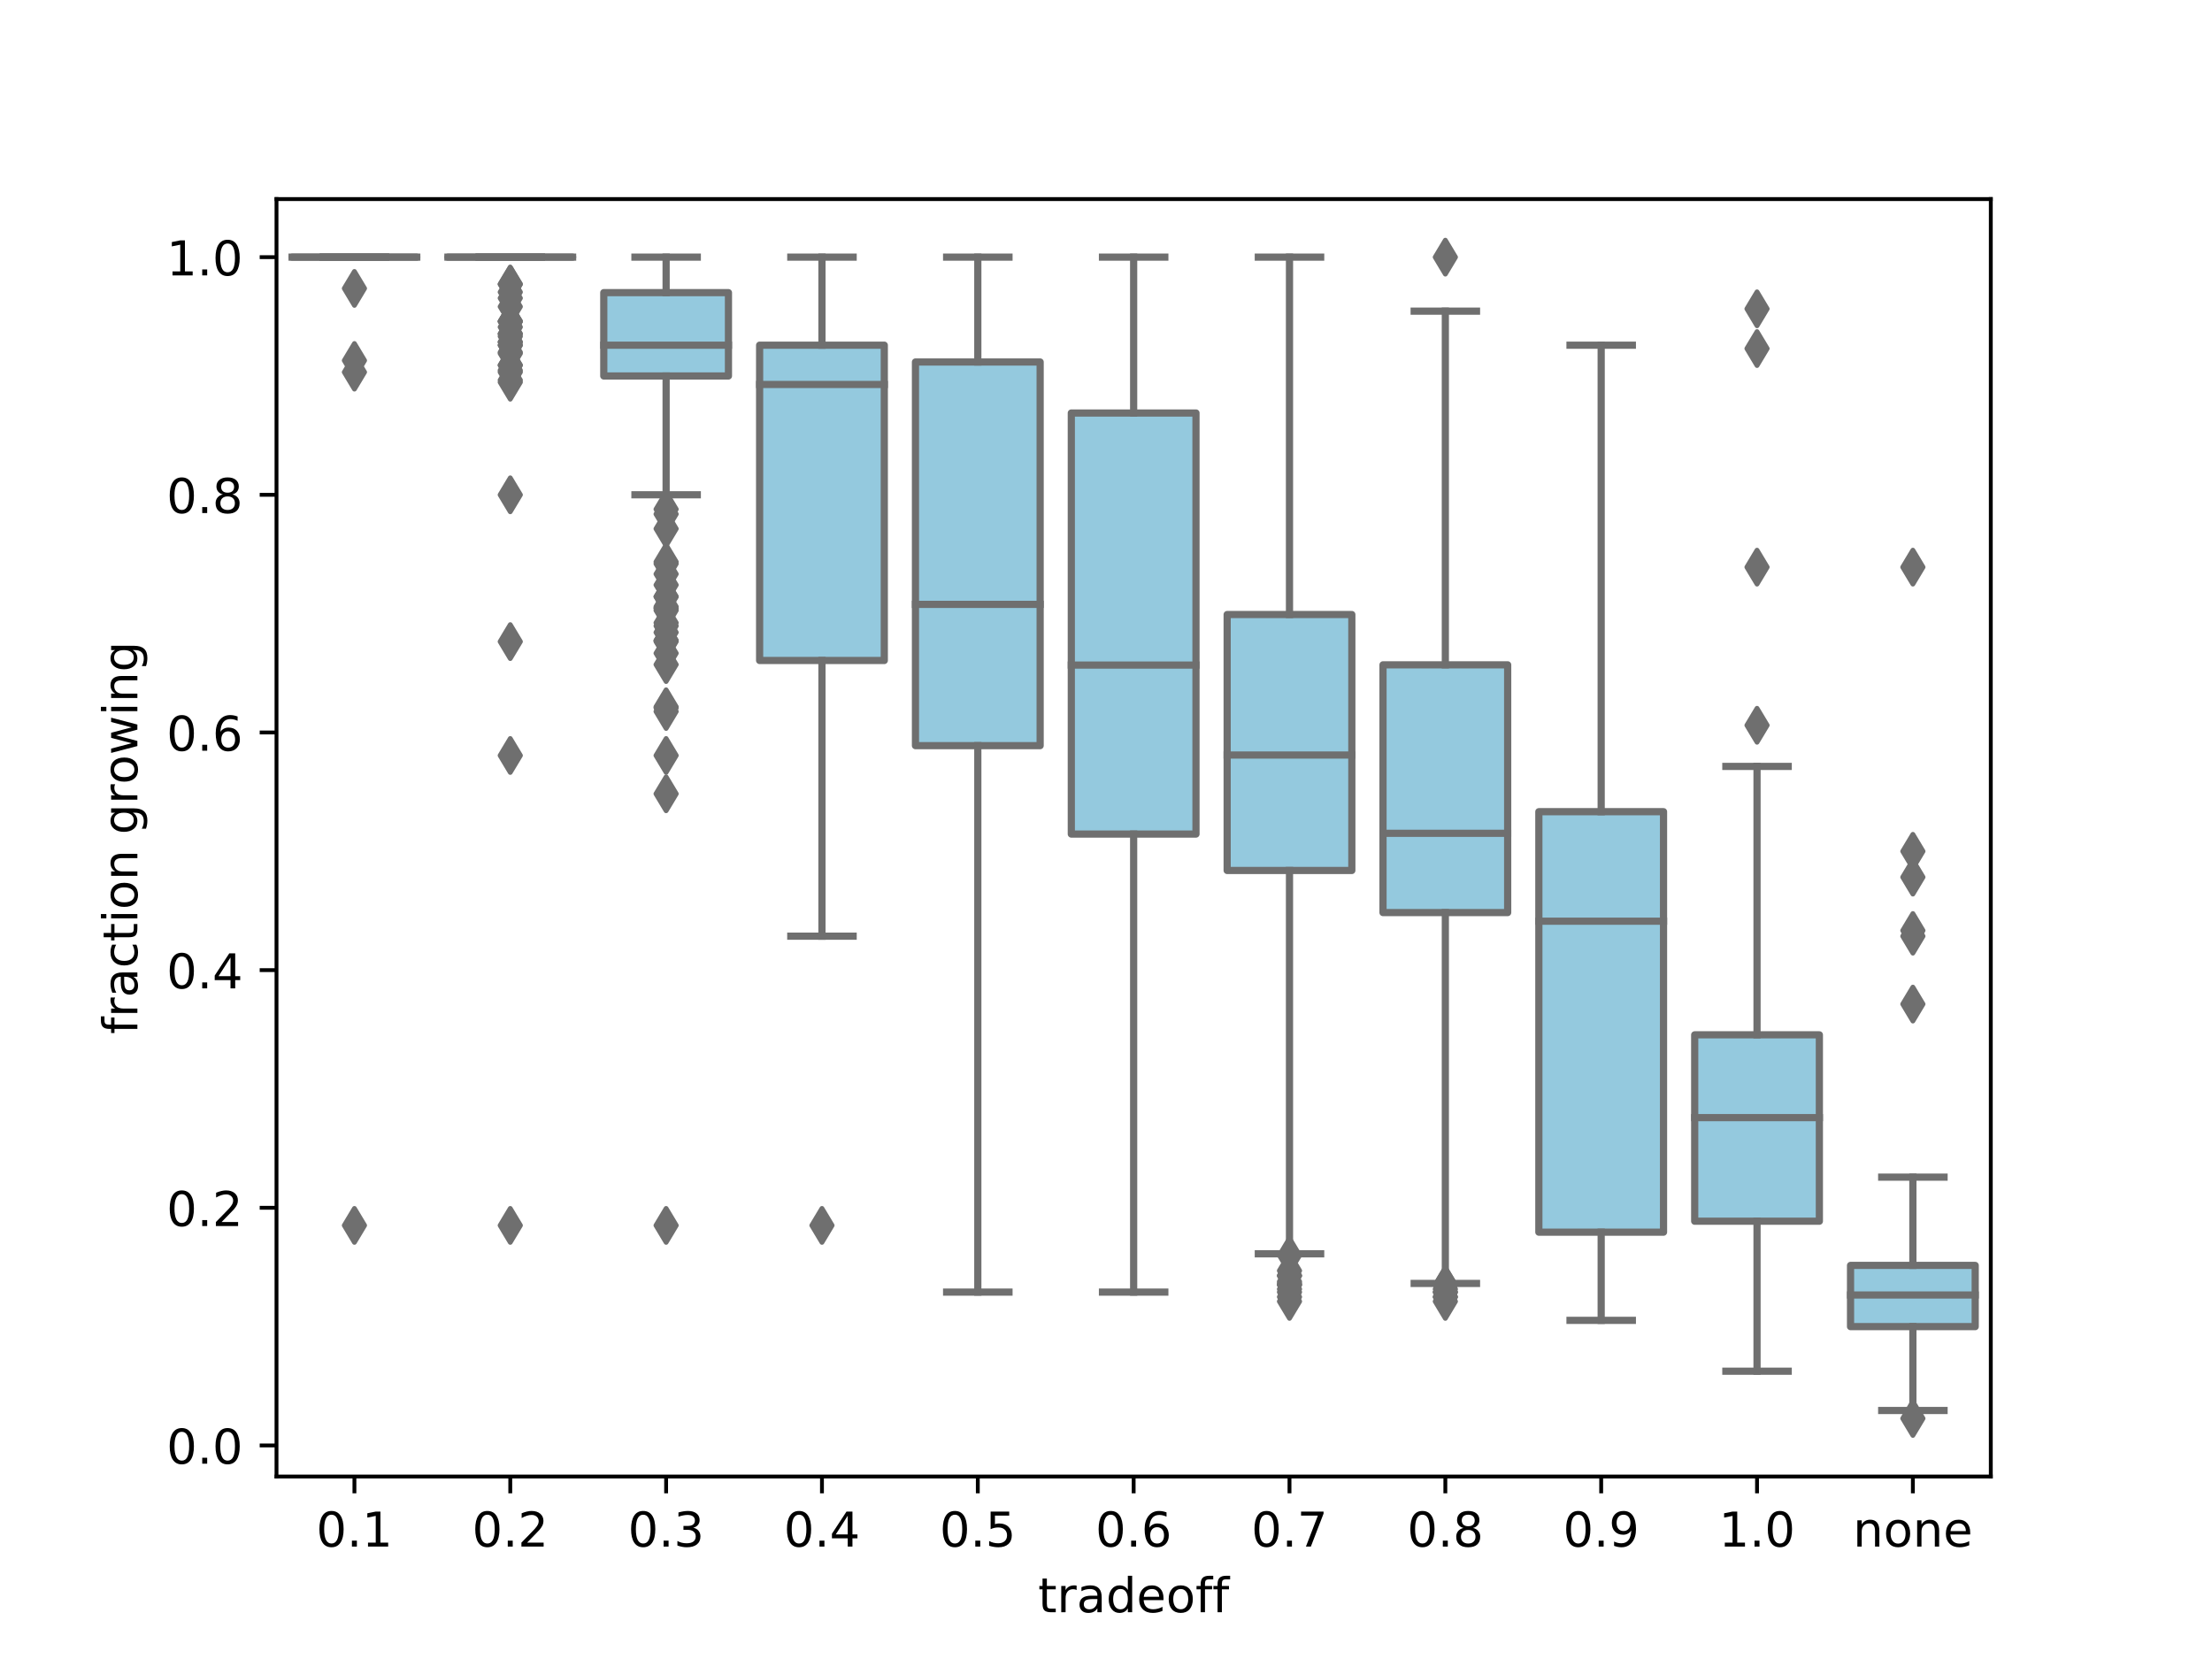 <?xml version="1.0" encoding="utf-8" standalone="no"?>
<!DOCTYPE svg PUBLIC "-//W3C//DTD SVG 1.1//EN"
  "http://www.w3.org/Graphics/SVG/1.1/DTD/svg11.dtd">
<!-- Created with matplotlib (http://matplotlib.org/) -->
<svg height="345.6pt" version="1.1" viewBox="0 0 460.8 345.6" width="460.8pt" xmlns="http://www.w3.org/2000/svg" xmlns:xlink="http://www.w3.org/1999/xlink">
 <defs>
  <style type="text/css">
*{stroke-linecap:butt;stroke-linejoin:round;}
  </style>
 </defs>
 <g id="figure_1">
  <g id="patch_1">
   <path d="M 0 345.6 
L 460.8 345.6 
L 460.8 0 
L 0 0 
z
" style="fill:#ffffff;"/>
  </g>
  <g id="axes_1">
   <g id="patch_2">
    <path d="M 57.6 307.584 
L 414.72 307.584 
L 414.72 41.472 
L 57.6 41.472 
z
" style="fill:#ffffff;"/>
   </g>
   <g id="patch_3">
    <path clip-path="url(#p197586049e)" d="M 60.847 53.568 
L 86.819 53.568 
L 86.819 53.568 
L 60.847 53.568 
L 60.847 53.568 
z
" style="fill:#94c9de;stroke:#6f6f6f;stroke-linejoin:miter;stroke-width:1.5;"/>
   </g>
   <g id="patch_4">
    <path clip-path="url(#p197586049e)" d="M 93.312 53.568 
L 119.284 53.568 
L 119.284 53.568 
L 93.312 53.568 
L 93.312 53.568 
z
" style="fill:#94c9de;stroke:#6f6f6f;stroke-linejoin:miter;stroke-width:1.5;"/>
   </g>
   <g id="patch_5">
    <path clip-path="url(#p197586049e)" d="M 125.777 78.323 
L 151.75 78.323 
L 151.75 60.963 
L 125.777 60.963 
L 125.777 78.323 
z
" style="fill:#94c9de;stroke:#6f6f6f;stroke-linejoin:miter;stroke-width:1.5;"/>
   </g>
   <g id="patch_6">
    <path clip-path="url(#p197586049e)" d="M 158.243 137.593 
L 184.215 137.593 
L 184.215 71.905 
L 158.243 71.905 
L 158.243 137.593 
z
" style="fill:#94c9de;stroke:#6f6f6f;stroke-linejoin:miter;stroke-width:1.5;"/>
   </g>
   <g id="patch_7">
    <path clip-path="url(#p197586049e)" d="M 190.708 155.333 
L 216.681 155.333 
L 216.681 75.41 
L 190.708 75.41 
L 190.708 155.333 
z
" style="fill:#94c9de;stroke:#6f6f6f;stroke-linejoin:miter;stroke-width:1.5;"/>
   </g>
   <g id="patch_8">
    <path clip-path="url(#p197586049e)" d="M 223.174 173.751 
L 249.146 173.751 
L 249.146 86.036 
L 223.174 86.036 
L 223.174 173.751 
z
" style="fill:#94c9de;stroke:#6f6f6f;stroke-linejoin:miter;stroke-width:1.5;"/>
   </g>
   <g id="patch_9">
    <path clip-path="url(#p197586049e)" d="M 255.639 181.334 
L 281.612 181.334 
L 281.612 128.019 
L 255.639 128.019 
L 255.639 181.334 
z
" style="fill:#94c9de;stroke:#6f6f6f;stroke-linejoin:miter;stroke-width:1.5;"/>
   </g>
   <g id="patch_10">
    <path clip-path="url(#p197586049e)" d="M 288.105 190.107 
L 314.077 190.107 
L 314.077 138.496 
L 288.105 138.496 
L 288.105 190.107 
z
" style="fill:#94c9de;stroke:#6f6f6f;stroke-linejoin:miter;stroke-width:1.5;"/>
   </g>
   <g id="patch_11">
    <path clip-path="url(#p197586049e)" d="M 320.57 256.683 
L 346.543 256.683 
L 346.543 169.089 
L 320.57 169.089 
L 320.57 256.683 
z
" style="fill:#94c9de;stroke:#6f6f6f;stroke-linejoin:miter;stroke-width:1.5;"/>
   </g>
   <g id="patch_12">
    <path clip-path="url(#p197586049e)" d="M 353.036 254.402 
L 379.008 254.402 
L 379.008 215.574 
L 353.036 215.574 
L 353.036 254.402 
z
" style="fill:#94c9de;stroke:#6f6f6f;stroke-linejoin:miter;stroke-width:1.5;"/>
   </g>
   <g id="patch_13">
    <path clip-path="url(#p197586049e)" d="M 385.501 276.359 
L 411.473 276.359 
L 411.473 263.607 
L 385.501 263.607 
L 385.501 276.359 
z
" style="fill:#94c9de;stroke:#6f6f6f;stroke-linejoin:miter;stroke-width:1.5;"/>
   </g>
   <g id="matplotlib.axis_1">
    <g id="xtick_1">
     <g id="line2d_1">
      <defs>
       <path d="M 0 0 
L 0 3.5 
" id="m915b8e7c24" style="stroke:#000000;stroke-width:0.8;"/>
      </defs>
      <g>
       <use style="stroke:#000000;stroke-width:0.8;" x="73.833" xlink:href="#m915b8e7c24" y="307.584"/>
      </g>
     </g>
     <g id="text_1">
      <!-- 0.1 -->
      <defs>
       <path d="M 31.781 66.406 
Q 24.172 66.406 20.328 58.906 
Q 16.5 51.422 16.5 36.375 
Q 16.5 21.391 20.328 13.891 
Q 24.172 6.391 31.781 6.391 
Q 39.453 6.391 43.281 13.891 
Q 47.125 21.391 47.125 36.375 
Q 47.125 51.422 43.281 58.906 
Q 39.453 66.406 31.781 66.406 
z
M 31.781 74.219 
Q 44.047 74.219 50.516 64.516 
Q 56.984 54.828 56.984 36.375 
Q 56.984 17.969 50.516 8.266 
Q 44.047 -1.422 31.781 -1.422 
Q 19.531 -1.422 13.062 8.266 
Q 6.594 17.969 6.594 36.375 
Q 6.594 54.828 13.062 64.516 
Q 19.531 74.219 31.781 74.219 
z
" id="DejaVuSans-30"/>
       <path d="M 10.688 12.406 
L 21 12.406 
L 21 0 
L 10.688 0 
z
" id="DejaVuSans-2e"/>
       <path d="M 12.406 8.297 
L 28.516 8.297 
L 28.516 63.922 
L 10.984 60.406 
L 10.984 69.391 
L 28.422 72.906 
L 38.281 72.906 
L 38.281 8.297 
L 54.391 8.297 
L 54.391 0 
L 12.406 0 
z
" id="DejaVuSans-31"/>
      </defs>
      <g transform="translate(65.881 322.182)scale(0.1 -0.1)">
       <use xlink:href="#DejaVuSans-30"/>
       <use x="63.623" xlink:href="#DejaVuSans-2e"/>
       <use x="95.41" xlink:href="#DejaVuSans-31"/>
      </g>
     </g>
    </g>
    <g id="xtick_2">
     <g id="line2d_2">
      <g>
       <use style="stroke:#000000;stroke-width:0.8;" x="106.298" xlink:href="#m915b8e7c24" y="307.584"/>
      </g>
     </g>
     <g id="text_2">
      <!-- 0.2 -->
      <defs>
       <path d="M 19.188 8.297 
L 53.609 8.297 
L 53.609 0 
L 7.328 0 
L 7.328 8.297 
Q 12.938 14.109 22.625 23.891 
Q 32.328 33.688 34.812 36.531 
Q 39.547 41.844 41.422 45.531 
Q 43.312 49.219 43.312 52.781 
Q 43.312 58.594 39.234 62.25 
Q 35.156 65.922 28.609 65.922 
Q 23.969 65.922 18.812 64.312 
Q 13.672 62.703 7.812 59.422 
L 7.812 69.391 
Q 13.766 71.781 18.938 73 
Q 24.125 74.219 28.422 74.219 
Q 39.75 74.219 46.484 68.547 
Q 53.219 62.891 53.219 53.422 
Q 53.219 48.922 51.531 44.891 
Q 49.859 40.875 45.406 35.406 
Q 44.188 33.984 37.641 27.219 
Q 31.109 20.453 19.188 8.297 
z
" id="DejaVuSans-32"/>
      </defs>
      <g transform="translate(98.347 322.182)scale(0.1 -0.1)">
       <use xlink:href="#DejaVuSans-30"/>
       <use x="63.623" xlink:href="#DejaVuSans-2e"/>
       <use x="95.41" xlink:href="#DejaVuSans-32"/>
      </g>
     </g>
    </g>
    <g id="xtick_3">
     <g id="line2d_3">
      <g>
       <use style="stroke:#000000;stroke-width:0.8;" x="138.764" xlink:href="#m915b8e7c24" y="307.584"/>
      </g>
     </g>
     <g id="text_3">
      <!-- 0.3 -->
      <defs>
       <path d="M 40.578 39.312 
Q 47.656 37.797 51.625 33 
Q 55.609 28.219 55.609 21.188 
Q 55.609 10.406 48.188 4.484 
Q 40.766 -1.422 27.094 -1.422 
Q 22.516 -1.422 17.656 -0.516 
Q 12.797 0.391 7.625 2.203 
L 7.625 11.719 
Q 11.719 9.328 16.594 8.109 
Q 21.484 6.891 26.812 6.891 
Q 36.078 6.891 40.938 10.547 
Q 45.797 14.203 45.797 21.188 
Q 45.797 27.641 41.281 31.266 
Q 36.766 34.906 28.719 34.906 
L 20.219 34.906 
L 20.219 43.016 
L 29.109 43.016 
Q 36.375 43.016 40.234 45.922 
Q 44.094 48.828 44.094 54.297 
Q 44.094 59.906 40.109 62.906 
Q 36.141 65.922 28.719 65.922 
Q 24.656 65.922 20.016 65.031 
Q 15.375 64.156 9.812 62.312 
L 9.812 71.094 
Q 15.438 72.656 20.344 73.438 
Q 25.25 74.219 29.594 74.219 
Q 40.828 74.219 47.359 69.109 
Q 53.906 64.016 53.906 55.328 
Q 53.906 49.266 50.438 45.094 
Q 46.969 40.922 40.578 39.312 
z
" id="DejaVuSans-33"/>
      </defs>
      <g transform="translate(130.812 322.182)scale(0.1 -0.1)">
       <use xlink:href="#DejaVuSans-30"/>
       <use x="63.623" xlink:href="#DejaVuSans-2e"/>
       <use x="95.41" xlink:href="#DejaVuSans-33"/>
      </g>
     </g>
    </g>
    <g id="xtick_4">
     <g id="line2d_4">
      <g>
       <use style="stroke:#000000;stroke-width:0.8;" x="171.229" xlink:href="#m915b8e7c24" y="307.584"/>
      </g>
     </g>
     <g id="text_4">
      <!-- 0.4 -->
      <defs>
       <path d="M 37.797 64.312 
L 12.891 25.391 
L 37.797 25.391 
z
M 35.203 72.906 
L 47.609 72.906 
L 47.609 25.391 
L 58.016 25.391 
L 58.016 17.188 
L 47.609 17.188 
L 47.609 0 
L 37.797 0 
L 37.797 17.188 
L 4.891 17.188 
L 4.891 26.703 
z
" id="DejaVuSans-34"/>
      </defs>
      <g transform="translate(163.278 322.182)scale(0.1 -0.1)">
       <use xlink:href="#DejaVuSans-30"/>
       <use x="63.623" xlink:href="#DejaVuSans-2e"/>
       <use x="95.41" xlink:href="#DejaVuSans-34"/>
      </g>
     </g>
    </g>
    <g id="xtick_5">
     <g id="line2d_5">
      <g>
       <use style="stroke:#000000;stroke-width:0.8;" x="203.695" xlink:href="#m915b8e7c24" y="307.584"/>
      </g>
     </g>
     <g id="text_5">
      <!-- 0.5 -->
      <defs>
       <path d="M 10.797 72.906 
L 49.516 72.906 
L 49.516 64.594 
L 19.828 64.594 
L 19.828 46.734 
Q 21.969 47.469 24.109 47.828 
Q 26.266 48.188 28.422 48.188 
Q 40.625 48.188 47.75 41.5 
Q 54.891 34.812 54.891 23.391 
Q 54.891 11.625 47.562 5.094 
Q 40.234 -1.422 26.906 -1.422 
Q 22.312 -1.422 17.547 -0.641 
Q 12.797 0.141 7.719 1.703 
L 7.719 11.625 
Q 12.109 9.234 16.797 8.062 
Q 21.484 6.891 26.703 6.891 
Q 35.156 6.891 40.078 11.328 
Q 45.016 15.766 45.016 23.391 
Q 45.016 31 40.078 35.438 
Q 35.156 39.891 26.703 39.891 
Q 22.75 39.891 18.812 39.016 
Q 14.891 38.141 10.797 36.281 
z
" id="DejaVuSans-35"/>
      </defs>
      <g transform="translate(195.743 322.182)scale(0.1 -0.1)">
       <use xlink:href="#DejaVuSans-30"/>
       <use x="63.623" xlink:href="#DejaVuSans-2e"/>
       <use x="95.41" xlink:href="#DejaVuSans-35"/>
      </g>
     </g>
    </g>
    <g id="xtick_6">
     <g id="line2d_6">
      <g>
       <use style="stroke:#000000;stroke-width:0.8;" x="236.16" xlink:href="#m915b8e7c24" y="307.584"/>
      </g>
     </g>
     <g id="text_6">
      <!-- 0.6 -->
      <defs>
       <path d="M 33.016 40.375 
Q 26.375 40.375 22.484 35.828 
Q 18.609 31.297 18.609 23.391 
Q 18.609 15.531 22.484 10.953 
Q 26.375 6.391 33.016 6.391 
Q 39.656 6.391 43.531 10.953 
Q 47.406 15.531 47.406 23.391 
Q 47.406 31.297 43.531 35.828 
Q 39.656 40.375 33.016 40.375 
z
M 52.594 71.297 
L 52.594 62.312 
Q 48.875 64.062 45.094 64.984 
Q 41.312 65.922 37.594 65.922 
Q 27.828 65.922 22.672 59.328 
Q 17.531 52.734 16.797 39.406 
Q 19.672 43.656 24.016 45.922 
Q 28.375 48.188 33.594 48.188 
Q 44.578 48.188 50.953 41.516 
Q 57.328 34.859 57.328 23.391 
Q 57.328 12.156 50.688 5.359 
Q 44.047 -1.422 33.016 -1.422 
Q 20.359 -1.422 13.672 8.266 
Q 6.984 17.969 6.984 36.375 
Q 6.984 53.656 15.188 63.938 
Q 23.391 74.219 37.203 74.219 
Q 40.922 74.219 44.703 73.484 
Q 48.484 72.75 52.594 71.297 
z
" id="DejaVuSans-36"/>
      </defs>
      <g transform="translate(228.208 322.182)scale(0.1 -0.1)">
       <use xlink:href="#DejaVuSans-30"/>
       <use x="63.623" xlink:href="#DejaVuSans-2e"/>
       <use x="95.41" xlink:href="#DejaVuSans-36"/>
      </g>
     </g>
    </g>
    <g id="xtick_7">
     <g id="line2d_7">
      <g>
       <use style="stroke:#000000;stroke-width:0.8;" x="268.625" xlink:href="#m915b8e7c24" y="307.584"/>
      </g>
     </g>
     <g id="text_7">
      <!-- 0.7 -->
      <defs>
       <path d="M 8.203 72.906 
L 55.078 72.906 
L 55.078 68.703 
L 28.609 0 
L 18.312 0 
L 43.219 64.594 
L 8.203 64.594 
z
" id="DejaVuSans-37"/>
      </defs>
      <g transform="translate(260.674 322.182)scale(0.1 -0.1)">
       <use xlink:href="#DejaVuSans-30"/>
       <use x="63.623" xlink:href="#DejaVuSans-2e"/>
       <use x="95.41" xlink:href="#DejaVuSans-37"/>
      </g>
     </g>
    </g>
    <g id="xtick_8">
     <g id="line2d_8">
      <g>
       <use style="stroke:#000000;stroke-width:0.8;" x="301.091" xlink:href="#m915b8e7c24" y="307.584"/>
      </g>
     </g>
     <g id="text_8">
      <!-- 0.8 -->
      <defs>
       <path d="M 31.781 34.625 
Q 24.75 34.625 20.719 30.859 
Q 16.703 27.094 16.703 20.516 
Q 16.703 13.922 20.719 10.156 
Q 24.75 6.391 31.781 6.391 
Q 38.812 6.391 42.859 10.172 
Q 46.922 13.969 46.922 20.516 
Q 46.922 27.094 42.891 30.859 
Q 38.875 34.625 31.781 34.625 
z
M 21.922 38.812 
Q 15.578 40.375 12.031 44.719 
Q 8.5 49.078 8.5 55.328 
Q 8.5 64.062 14.719 69.141 
Q 20.953 74.219 31.781 74.219 
Q 42.672 74.219 48.875 69.141 
Q 55.078 64.062 55.078 55.328 
Q 55.078 49.078 51.531 44.719 
Q 48 40.375 41.703 38.812 
Q 48.828 37.156 52.797 32.312 
Q 56.781 27.484 56.781 20.516 
Q 56.781 9.906 50.312 4.234 
Q 43.844 -1.422 31.781 -1.422 
Q 19.734 -1.422 13.25 4.234 
Q 6.781 9.906 6.781 20.516 
Q 6.781 27.484 10.781 32.312 
Q 14.797 37.156 21.922 38.812 
z
M 18.312 54.391 
Q 18.312 48.734 21.844 45.562 
Q 25.391 42.391 31.781 42.391 
Q 38.141 42.391 41.719 45.562 
Q 45.312 48.734 45.312 54.391 
Q 45.312 60.062 41.719 63.234 
Q 38.141 66.406 31.781 66.406 
Q 25.391 66.406 21.844 63.234 
Q 18.312 60.062 18.312 54.391 
z
" id="DejaVuSans-38"/>
      </defs>
      <g transform="translate(293.139 322.182)scale(0.1 -0.1)">
       <use xlink:href="#DejaVuSans-30"/>
       <use x="63.623" xlink:href="#DejaVuSans-2e"/>
       <use x="95.41" xlink:href="#DejaVuSans-38"/>
      </g>
     </g>
    </g>
    <g id="xtick_9">
     <g id="line2d_9">
      <g>
       <use style="stroke:#000000;stroke-width:0.8;" x="333.556" xlink:href="#m915b8e7c24" y="307.584"/>
      </g>
     </g>
     <g id="text_9">
      <!-- 0.9 -->
      <defs>
       <path d="M 10.984 1.516 
L 10.984 10.5 
Q 14.703 8.734 18.5 7.812 
Q 22.312 6.891 25.984 6.891 
Q 35.75 6.891 40.891 13.453 
Q 46.047 20.016 46.781 33.406 
Q 43.953 29.203 39.594 26.953 
Q 35.25 24.703 29.984 24.703 
Q 19.047 24.703 12.672 31.312 
Q 6.297 37.938 6.297 49.422 
Q 6.297 60.641 12.938 67.422 
Q 19.578 74.219 30.609 74.219 
Q 43.266 74.219 49.922 64.516 
Q 56.594 54.828 56.594 36.375 
Q 56.594 19.141 48.406 8.859 
Q 40.234 -1.422 26.422 -1.422 
Q 22.703 -1.422 18.891 -0.688 
Q 15.094 0.047 10.984 1.516 
z
M 30.609 32.422 
Q 37.25 32.422 41.125 36.953 
Q 45.016 41.5 45.016 49.422 
Q 45.016 57.281 41.125 61.844 
Q 37.25 66.406 30.609 66.406 
Q 23.969 66.406 20.094 61.844 
Q 16.219 57.281 16.219 49.422 
Q 16.219 41.5 20.094 36.953 
Q 23.969 32.422 30.609 32.422 
z
" id="DejaVuSans-39"/>
      </defs>
      <g transform="translate(325.605 322.182)scale(0.1 -0.1)">
       <use xlink:href="#DejaVuSans-30"/>
       <use x="63.623" xlink:href="#DejaVuSans-2e"/>
       <use x="95.41" xlink:href="#DejaVuSans-39"/>
      </g>
     </g>
    </g>
    <g id="xtick_10">
     <g id="line2d_10">
      <g>
       <use style="stroke:#000000;stroke-width:0.8;" x="366.022" xlink:href="#m915b8e7c24" y="307.584"/>
      </g>
     </g>
     <g id="text_10">
      <!-- 1.0 -->
      <g transform="translate(358.07 322.182)scale(0.1 -0.1)">
       <use xlink:href="#DejaVuSans-31"/>
       <use x="63.623" xlink:href="#DejaVuSans-2e"/>
       <use x="95.41" xlink:href="#DejaVuSans-30"/>
      </g>
     </g>
    </g>
    <g id="xtick_11">
     <g id="line2d_11">
      <g>
       <use style="stroke:#000000;stroke-width:0.8;" x="398.487" xlink:href="#m915b8e7c24" y="307.584"/>
      </g>
     </g>
     <g id="text_11">
      <!-- none -->
      <defs>
       <path d="M 54.891 33.016 
L 54.891 0 
L 45.906 0 
L 45.906 32.719 
Q 45.906 40.484 42.875 44.328 
Q 39.844 48.188 33.797 48.188 
Q 26.516 48.188 22.312 43.547 
Q 18.109 38.922 18.109 30.906 
L 18.109 0 
L 9.078 0 
L 9.078 54.688 
L 18.109 54.688 
L 18.109 46.188 
Q 21.344 51.125 25.703 53.562 
Q 30.078 56 35.797 56 
Q 45.219 56 50.047 50.172 
Q 54.891 44.344 54.891 33.016 
z
" id="DejaVuSans-6e"/>
       <path d="M 30.609 48.391 
Q 23.391 48.391 19.188 42.75 
Q 14.984 37.109 14.984 27.297 
Q 14.984 17.484 19.156 11.844 
Q 23.344 6.203 30.609 6.203 
Q 37.797 6.203 41.984 11.859 
Q 46.188 17.531 46.188 27.297 
Q 46.188 37.016 41.984 42.703 
Q 37.797 48.391 30.609 48.391 
z
M 30.609 56 
Q 42.328 56 49.016 48.375 
Q 55.719 40.766 55.719 27.297 
Q 55.719 13.875 49.016 6.219 
Q 42.328 -1.422 30.609 -1.422 
Q 18.844 -1.422 12.172 6.219 
Q 5.516 13.875 5.516 27.297 
Q 5.516 40.766 12.172 48.375 
Q 18.844 56 30.609 56 
z
" id="DejaVuSans-6f"/>
       <path d="M 56.203 29.594 
L 56.203 25.203 
L 14.891 25.203 
Q 15.484 15.922 20.484 11.062 
Q 25.484 6.203 34.422 6.203 
Q 39.594 6.203 44.453 7.469 
Q 49.312 8.734 54.109 11.281 
L 54.109 2.781 
Q 49.266 0.734 44.188 -0.344 
Q 39.109 -1.422 33.891 -1.422 
Q 20.797 -1.422 13.156 6.188 
Q 5.516 13.812 5.516 26.812 
Q 5.516 40.234 12.766 48.109 
Q 20.016 56 32.328 56 
Q 43.359 56 49.781 48.891 
Q 56.203 41.797 56.203 29.594 
z
M 47.219 32.234 
Q 47.125 39.594 43.094 43.984 
Q 39.062 48.391 32.422 48.391 
Q 24.906 48.391 20.391 44.141 
Q 15.875 39.891 15.188 32.172 
z
" id="DejaVuSans-65"/>
      </defs>
      <g transform="translate(386.014 322.182)scale(0.1 -0.1)">
       <use xlink:href="#DejaVuSans-6e"/>
       <use x="63.379" xlink:href="#DejaVuSans-6f"/>
       <use x="124.561" xlink:href="#DejaVuSans-6e"/>
       <use x="187.939" xlink:href="#DejaVuSans-65"/>
      </g>
     </g>
    </g>
    <g id="text_12">
     <!-- tradeoff -->
     <defs>
      <path d="M 18.312 70.219 
L 18.312 54.688 
L 36.812 54.688 
L 36.812 47.703 
L 18.312 47.703 
L 18.312 18.016 
Q 18.312 11.328 20.141 9.422 
Q 21.969 7.516 27.594 7.516 
L 36.812 7.516 
L 36.812 0 
L 27.594 0 
Q 17.188 0 13.234 3.875 
Q 9.281 7.766 9.281 18.016 
L 9.281 47.703 
L 2.688 47.703 
L 2.688 54.688 
L 9.281 54.688 
L 9.281 70.219 
z
" id="DejaVuSans-74"/>
      <path d="M 41.109 46.297 
Q 39.594 47.172 37.812 47.578 
Q 36.031 48 33.891 48 
Q 26.266 48 22.188 43.047 
Q 18.109 38.094 18.109 28.812 
L 18.109 0 
L 9.078 0 
L 9.078 54.688 
L 18.109 54.688 
L 18.109 46.188 
Q 20.953 51.172 25.484 53.578 
Q 30.031 56 36.531 56 
Q 37.453 56 38.578 55.875 
Q 39.703 55.766 41.062 55.516 
z
" id="DejaVuSans-72"/>
      <path d="M 34.281 27.484 
Q 23.391 27.484 19.188 25 
Q 14.984 22.516 14.984 16.5 
Q 14.984 11.719 18.141 8.906 
Q 21.297 6.109 26.703 6.109 
Q 34.188 6.109 38.703 11.406 
Q 43.219 16.703 43.219 25.484 
L 43.219 27.484 
z
M 52.203 31.203 
L 52.203 0 
L 43.219 0 
L 43.219 8.297 
Q 40.141 3.328 35.547 0.953 
Q 30.953 -1.422 24.312 -1.422 
Q 15.922 -1.422 10.953 3.297 
Q 6 8.016 6 15.922 
Q 6 25.141 12.172 29.828 
Q 18.359 34.516 30.609 34.516 
L 43.219 34.516 
L 43.219 35.406 
Q 43.219 41.609 39.141 45 
Q 35.062 48.391 27.688 48.391 
Q 23 48.391 18.547 47.266 
Q 14.109 46.141 10.016 43.891 
L 10.016 52.203 
Q 14.938 54.109 19.578 55.047 
Q 24.219 56 28.609 56 
Q 40.484 56 46.344 49.844 
Q 52.203 43.703 52.203 31.203 
z
" id="DejaVuSans-61"/>
      <path d="M 45.406 46.391 
L 45.406 75.984 
L 54.391 75.984 
L 54.391 0 
L 45.406 0 
L 45.406 8.203 
Q 42.578 3.328 38.25 0.953 
Q 33.938 -1.422 27.875 -1.422 
Q 17.969 -1.422 11.734 6.484 
Q 5.516 14.406 5.516 27.297 
Q 5.516 40.188 11.734 48.094 
Q 17.969 56 27.875 56 
Q 33.938 56 38.25 53.625 
Q 42.578 51.266 45.406 46.391 
z
M 14.797 27.297 
Q 14.797 17.391 18.875 11.75 
Q 22.953 6.109 30.078 6.109 
Q 37.203 6.109 41.297 11.75 
Q 45.406 17.391 45.406 27.297 
Q 45.406 37.203 41.297 42.844 
Q 37.203 48.484 30.078 48.484 
Q 22.953 48.484 18.875 42.844 
Q 14.797 37.203 14.797 27.297 
z
" id="DejaVuSans-64"/>
      <path d="M 37.109 75.984 
L 37.109 68.5 
L 28.516 68.5 
Q 23.688 68.5 21.797 66.547 
Q 19.922 64.594 19.922 59.516 
L 19.922 54.688 
L 34.719 54.688 
L 34.719 47.703 
L 19.922 47.703 
L 19.922 0 
L 10.891 0 
L 10.891 47.703 
L 2.297 47.703 
L 2.297 54.688 
L 10.891 54.688 
L 10.891 58.5 
Q 10.891 67.625 15.141 71.797 
Q 19.391 75.984 28.609 75.984 
z
" id="DejaVuSans-66"/>
     </defs>
     <g transform="translate(216.25 335.861)scale(0.1 -0.1)">
      <use xlink:href="#DejaVuSans-74"/>
      <use x="39.209" xlink:href="#DejaVuSans-72"/>
      <use x="80.322" xlink:href="#DejaVuSans-61"/>
      <use x="141.602" xlink:href="#DejaVuSans-64"/>
      <use x="205.078" xlink:href="#DejaVuSans-65"/>
      <use x="266.602" xlink:href="#DejaVuSans-6f"/>
      <use x="327.783" xlink:href="#DejaVuSans-66"/>
      <use x="362.988" xlink:href="#DejaVuSans-66"/>
     </g>
    </g>
   </g>
   <g id="matplotlib.axis_2">
    <g id="ytick_1">
     <g id="line2d_12">
      <defs>
       <path d="M 0 0 
L -3.5 0 
" id="m235463686b" style="stroke:#000000;stroke-width:0.8;"/>
      </defs>
      <g>
       <use style="stroke:#000000;stroke-width:0.8;" x="57.6" xlink:href="#m235463686b" y="301.114"/>
      </g>
     </g>
     <g id="text_13">
      <!-- 0.0 -->
      <g transform="translate(34.697 304.913)scale(0.1 -0.1)">
       <use xlink:href="#DejaVuSans-30"/>
       <use x="63.623" xlink:href="#DejaVuSans-2e"/>
       <use x="95.41" xlink:href="#DejaVuSans-30"/>
      </g>
     </g>
    </g>
    <g id="ytick_2">
     <g id="line2d_13">
      <g>
       <use style="stroke:#000000;stroke-width:0.8;" x="57.6" xlink:href="#m235463686b" y="251.605"/>
      </g>
     </g>
     <g id="text_14">
      <!-- 0.2 -->
      <g transform="translate(34.697 255.404)scale(0.1 -0.1)">
       <use xlink:href="#DejaVuSans-30"/>
       <use x="63.623" xlink:href="#DejaVuSans-2e"/>
       <use x="95.41" xlink:href="#DejaVuSans-32"/>
      </g>
     </g>
    </g>
    <g id="ytick_3">
     <g id="line2d_14">
      <g>
       <use style="stroke:#000000;stroke-width:0.8;" x="57.6" xlink:href="#m235463686b" y="202.096"/>
      </g>
     </g>
     <g id="text_15">
      <!-- 0.4 -->
      <g transform="translate(34.697 205.895)scale(0.1 -0.1)">
       <use xlink:href="#DejaVuSans-30"/>
       <use x="63.623" xlink:href="#DejaVuSans-2e"/>
       <use x="95.41" xlink:href="#DejaVuSans-34"/>
      </g>
     </g>
    </g>
    <g id="ytick_4">
     <g id="line2d_15">
      <g>
       <use style="stroke:#000000;stroke-width:0.8;" x="57.6" xlink:href="#m235463686b" y="152.586"/>
      </g>
     </g>
     <g id="text_16">
      <!-- 0.6 -->
      <g transform="translate(34.697 156.386)scale(0.1 -0.1)">
       <use xlink:href="#DejaVuSans-30"/>
       <use x="63.623" xlink:href="#DejaVuSans-2e"/>
       <use x="95.41" xlink:href="#DejaVuSans-36"/>
      </g>
     </g>
    </g>
    <g id="ytick_5">
     <g id="line2d_16">
      <g>
       <use style="stroke:#000000;stroke-width:0.8;" x="57.6" xlink:href="#m235463686b" y="103.077"/>
      </g>
     </g>
     <g id="text_17">
      <!-- 0.8 -->
      <g transform="translate(34.697 106.876)scale(0.1 -0.1)">
       <use xlink:href="#DejaVuSans-30"/>
       <use x="63.623" xlink:href="#DejaVuSans-2e"/>
       <use x="95.41" xlink:href="#DejaVuSans-38"/>
      </g>
     </g>
    </g>
    <g id="ytick_6">
     <g id="line2d_17">
      <g>
       <use style="stroke:#000000;stroke-width:0.8;" x="57.6" xlink:href="#m235463686b" y="53.568"/>
      </g>
     </g>
     <g id="text_18">
      <!-- 1.0 -->
      <g transform="translate(34.697 57.367)scale(0.1 -0.1)">
       <use xlink:href="#DejaVuSans-31"/>
       <use x="63.623" xlink:href="#DejaVuSans-2e"/>
       <use x="95.41" xlink:href="#DejaVuSans-30"/>
      </g>
     </g>
    </g>
    <g id="text_19">
     <!-- fraction growing -->
     <defs>
      <path d="M 48.781 52.594 
L 48.781 44.188 
Q 44.969 46.297 41.141 47.344 
Q 37.312 48.391 33.406 48.391 
Q 24.656 48.391 19.812 42.844 
Q 14.984 37.312 14.984 27.297 
Q 14.984 17.281 19.812 11.734 
Q 24.656 6.203 33.406 6.203 
Q 37.312 6.203 41.141 7.25 
Q 44.969 8.297 48.781 10.406 
L 48.781 2.094 
Q 45.016 0.344 40.984 -0.531 
Q 36.969 -1.422 32.422 -1.422 
Q 20.062 -1.422 12.781 6.344 
Q 5.516 14.109 5.516 27.297 
Q 5.516 40.672 12.859 48.328 
Q 20.219 56 33.016 56 
Q 37.156 56 41.109 55.141 
Q 45.062 54.297 48.781 52.594 
z
" id="DejaVuSans-63"/>
      <path d="M 9.422 54.688 
L 18.406 54.688 
L 18.406 0 
L 9.422 0 
z
M 9.422 75.984 
L 18.406 75.984 
L 18.406 64.594 
L 9.422 64.594 
z
" id="DejaVuSans-69"/>
      <path id="DejaVuSans-20"/>
      <path d="M 45.406 27.984 
Q 45.406 37.75 41.375 43.109 
Q 37.359 48.484 30.078 48.484 
Q 22.859 48.484 18.828 43.109 
Q 14.797 37.75 14.797 27.984 
Q 14.797 18.266 18.828 12.891 
Q 22.859 7.516 30.078 7.516 
Q 37.359 7.516 41.375 12.891 
Q 45.406 18.266 45.406 27.984 
z
M 54.391 6.781 
Q 54.391 -7.172 48.188 -13.984 
Q 42 -20.797 29.203 -20.797 
Q 24.469 -20.797 20.266 -20.094 
Q 16.062 -19.391 12.109 -17.922 
L 12.109 -9.188 
Q 16.062 -11.328 19.922 -12.344 
Q 23.781 -13.375 27.781 -13.375 
Q 36.625 -13.375 41.016 -8.766 
Q 45.406 -4.156 45.406 5.172 
L 45.406 9.625 
Q 42.625 4.781 38.281 2.391 
Q 33.938 0 27.875 0 
Q 17.828 0 11.672 7.656 
Q 5.516 15.328 5.516 27.984 
Q 5.516 40.672 11.672 48.328 
Q 17.828 56 27.875 56 
Q 33.938 56 38.281 53.609 
Q 42.625 51.219 45.406 46.391 
L 45.406 54.688 
L 54.391 54.688 
z
" id="DejaVuSans-67"/>
      <path d="M 4.203 54.688 
L 13.188 54.688 
L 24.422 12.016 
L 35.594 54.688 
L 46.188 54.688 
L 57.422 12.016 
L 68.609 54.688 
L 77.594 54.688 
L 63.281 0 
L 52.688 0 
L 40.922 44.828 
L 29.109 0 
L 18.5 0 
z
" id="DejaVuSans-77"/>
     </defs>
     <g transform="translate(28.617 215.432)rotate(-90)scale(0.1 -0.1)">
      <use xlink:href="#DejaVuSans-66"/>
      <use x="35.205" xlink:href="#DejaVuSans-72"/>
      <use x="76.318" xlink:href="#DejaVuSans-61"/>
      <use x="137.598" xlink:href="#DejaVuSans-63"/>
      <use x="192.578" xlink:href="#DejaVuSans-74"/>
      <use x="231.787" xlink:href="#DejaVuSans-69"/>
      <use x="259.57" xlink:href="#DejaVuSans-6f"/>
      <use x="320.752" xlink:href="#DejaVuSans-6e"/>
      <use x="384.131" xlink:href="#DejaVuSans-20"/>
      <use x="415.918" xlink:href="#DejaVuSans-67"/>
      <use x="479.395" xlink:href="#DejaVuSans-72"/>
      <use x="520.477" xlink:href="#DejaVuSans-6f"/>
      <use x="581.658" xlink:href="#DejaVuSans-77"/>
      <use x="663.445" xlink:href="#DejaVuSans-69"/>
      <use x="691.229" xlink:href="#DejaVuSans-6e"/>
      <use x="754.607" xlink:href="#DejaVuSans-67"/>
     </g>
    </g>
   </g>
   <g id="line2d_18">
    <path clip-path="url(#p197586049e)" d="M 73.833 53.568 
L 73.833 53.568 
" style="fill:none;stroke:#6f6f6f;stroke-linecap:square;stroke-width:1.5;"/>
   </g>
   <g id="line2d_19">
    <path clip-path="url(#p197586049e)" d="M 73.833 53.568 
L 73.833 53.568 
" style="fill:none;stroke:#6f6f6f;stroke-linecap:square;stroke-width:1.5;"/>
   </g>
   <g id="line2d_20">
    <path clip-path="url(#p197586049e)" d="M 67.34 53.568 
L 80.326 53.568 
" style="fill:none;stroke:#6f6f6f;stroke-linecap:square;stroke-width:1.5;"/>
   </g>
   <g id="line2d_21">
    <path clip-path="url(#p197586049e)" d="M 67.34 53.568 
L 80.326 53.568 
" style="fill:none;stroke:#6f6f6f;stroke-linecap:square;stroke-width:1.5;"/>
   </g>
   <g id="line2d_22">
    <defs>
     <path d="M -0 3.536 
L 2.121 0 
L -0 -3.536 
L -2.121 -0 
z
" id="m96088bd75b" style="stroke:#6f6f6f;stroke-linejoin:miter;"/>
    </defs>
    <g clip-path="url(#p197586049e)">
     <use style="fill:#6f6f6f;stroke:#6f6f6f;stroke-linejoin:miter;" x="73.833" xlink:href="#m96088bd75b" y="255.272"/>
     <use style="fill:#6f6f6f;stroke:#6f6f6f;stroke-linejoin:miter;" x="73.833" xlink:href="#m96088bd75b" y="75.094"/>
     <use style="fill:#6f6f6f;stroke:#6f6f6f;stroke-linejoin:miter;" x="73.833" xlink:href="#m96088bd75b" y="60.082"/>
     <use style="fill:#6f6f6f;stroke:#6f6f6f;stroke-linejoin:miter;" x="73.833" xlink:href="#m96088bd75b" y="77.524"/>
    </g>
   </g>
   <g id="line2d_23">
    <path clip-path="url(#p197586049e)" d="M 106.298 53.568 
L 106.298 53.568 
" style="fill:none;stroke:#6f6f6f;stroke-linecap:square;stroke-width:1.5;"/>
   </g>
   <g id="line2d_24">
    <path clip-path="url(#p197586049e)" d="M 106.298 53.568 
L 106.298 53.568 
" style="fill:none;stroke:#6f6f6f;stroke-linecap:square;stroke-width:1.5;"/>
   </g>
   <g id="line2d_25">
    <path clip-path="url(#p197586049e)" d="M 99.805 53.568 
L 112.791 53.568 
" style="fill:none;stroke:#6f6f6f;stroke-linecap:square;stroke-width:1.5;"/>
   </g>
   <g id="line2d_26">
    <path clip-path="url(#p197586049e)" d="M 99.805 53.568 
L 112.791 53.568 
" style="fill:none;stroke:#6f6f6f;stroke-linecap:square;stroke-width:1.5;"/>
   </g>
   <g id="line2d_27">
    <g clip-path="url(#p197586049e)">
     <use style="fill:#6f6f6f;stroke:#6f6f6f;stroke-linejoin:miter;" x="106.298" xlink:href="#m96088bd75b" y="255.272"/>
     <use style="fill:#6f6f6f;stroke:#6f6f6f;stroke-linejoin:miter;" x="106.298" xlink:href="#m96088bd75b" y="77.144"/>
     <use style="fill:#6f6f6f;stroke:#6f6f6f;stroke-linejoin:miter;" x="106.298" xlink:href="#m96088bd75b" y="103.077"/>
     <use style="fill:#6f6f6f;stroke:#6f6f6f;stroke-linejoin:miter;" x="106.298" xlink:href="#m96088bd75b" y="73.372"/>
     <use style="fill:#6f6f6f;stroke:#6f6f6f;stroke-linejoin:miter;" x="106.298" xlink:href="#m96088bd75b" y="59.194"/>
     <use style="fill:#6f6f6f;stroke:#6f6f6f;stroke-linejoin:miter;" x="106.298" xlink:href="#m96088bd75b" y="76.072"/>
     <use style="fill:#6f6f6f;stroke:#6f6f6f;stroke-linejoin:miter;" x="106.298" xlink:href="#m96088bd75b" y="79.625"/>
     <use style="fill:#6f6f6f;stroke:#6f6f6f;stroke-linejoin:miter;" x="106.298" xlink:href="#m96088bd75b" y="63.882"/>
     <use style="fill:#6f6f6f;stroke:#6f6f6f;stroke-linejoin:miter;" x="106.298" xlink:href="#m96088bd75b" y="71.905"/>
     <use style="fill:#6f6f6f;stroke:#6f6f6f;stroke-linejoin:miter;" x="106.298" xlink:href="#m96088bd75b" y="73.639"/>
     <use style="fill:#6f6f6f;stroke:#6f6f6f;stroke-linejoin:miter;" x="106.298" xlink:href="#m96088bd75b" y="76.072"/>
     <use style="fill:#6f6f6f;stroke:#6f6f6f;stroke-linejoin:miter;" x="106.298" xlink:href="#m96088bd75b" y="71.25"/>
     <use style="fill:#6f6f6f;stroke:#6f6f6f;stroke-linejoin:miter;" x="106.298" xlink:href="#m96088bd75b" y="69.539"/>
     <use style="fill:#6f6f6f;stroke:#6f6f6f;stroke-linejoin:miter;" x="106.298" xlink:href="#m96088bd75b" y="66.949"/>
     <use style="fill:#6f6f6f;stroke:#6f6f6f;stroke-linejoin:miter;" x="106.298" xlink:href="#m96088bd75b" y="79.176"/>
     <use style="fill:#6f6f6f;stroke:#6f6f6f;stroke-linejoin:miter;" x="106.298" xlink:href="#m96088bd75b" y="77.524"/>
     <use style="fill:#6f6f6f;stroke:#6f6f6f;stroke-linejoin:miter;" x="106.298" xlink:href="#m96088bd75b" y="157.378"/>
     <use style="fill:#6f6f6f;stroke:#6f6f6f;stroke-linejoin:miter;" x="106.298" xlink:href="#m96088bd75b" y="133.656"/>
     <use style="fill:#6f6f6f;stroke:#6f6f6f;stroke-linejoin:miter;" x="106.298" xlink:href="#m96088bd75b" y="70.071"/>
     <use style="fill:#6f6f6f;stroke:#6f6f6f;stroke-linejoin:miter;" x="106.298" xlink:href="#m96088bd75b" y="71.905"/>
     <use style="fill:#6f6f6f;stroke:#6f6f6f;stroke-linejoin:miter;" x="106.298" xlink:href="#m96088bd75b" y="66.949"/>
     <use style="fill:#6f6f6f;stroke:#6f6f6f;stroke-linejoin:miter;" x="106.298" xlink:href="#m96088bd75b" y="68.13"/>
     <use style="fill:#6f6f6f;stroke:#6f6f6f;stroke-linejoin:miter;" x="106.298" xlink:href="#m96088bd75b" y="60.849"/>
     <use style="fill:#6f6f6f;stroke:#6f6f6f;stroke-linejoin:miter;" x="106.298" xlink:href="#m96088bd75b" y="62.104"/>
     <use style="fill:#6f6f6f;stroke:#6f6f6f;stroke-linejoin:miter;" x="106.298" xlink:href="#m96088bd75b" y="66.949"/>
     <use style="fill:#6f6f6f;stroke:#6f6f6f;stroke-linejoin:miter;" x="106.298" xlink:href="#m96088bd75b" y="59.194"/>
     <use style="fill:#6f6f6f;stroke:#6f6f6f;stroke-linejoin:miter;" x="106.298" xlink:href="#m96088bd75b" y="71.25"/>
     <use style="fill:#6f6f6f;stroke:#6f6f6f;stroke-linejoin:miter;" x="106.298" xlink:href="#m96088bd75b" y="69.539"/>
    </g>
   </g>
   <g id="line2d_28">
    <path clip-path="url(#p197586049e)" d="M 138.764 78.323 
L 138.764 103.077 
" style="fill:none;stroke:#6f6f6f;stroke-linecap:square;stroke-width:1.5;"/>
   </g>
   <g id="line2d_29">
    <path clip-path="url(#p197586049e)" d="M 138.764 60.963 
L 138.764 53.568 
" style="fill:none;stroke:#6f6f6f;stroke-linecap:square;stroke-width:1.5;"/>
   </g>
   <g id="line2d_30">
    <path clip-path="url(#p197586049e)" d="M 132.271 103.077 
L 145.257 103.077 
" style="fill:none;stroke:#6f6f6f;stroke-linecap:square;stroke-width:1.5;"/>
   </g>
   <g id="line2d_31">
    <path clip-path="url(#p197586049e)" d="M 132.271 53.568 
L 145.257 53.568 
" style="fill:none;stroke:#6f6f6f;stroke-linecap:square;stroke-width:1.5;"/>
   </g>
   <g id="line2d_32">
    <g clip-path="url(#p197586049e)">
     <use style="fill:#6f6f6f;stroke:#6f6f6f;stroke-linejoin:miter;" x="138.764" xlink:href="#m96088bd75b" y="126.376"/>
     <use style="fill:#6f6f6f;stroke:#6f6f6f;stroke-linejoin:miter;" x="138.764" xlink:href="#m96088bd75b" y="106.078"/>
     <use style="fill:#6f6f6f;stroke:#6f6f6f;stroke-linejoin:miter;" x="138.764" xlink:href="#m96088bd75b" y="117.041"/>
     <use style="fill:#6f6f6f;stroke:#6f6f6f;stroke-linejoin:miter;" x="138.764" xlink:href="#m96088bd75b" y="124.295"/>
     <use style="fill:#6f6f6f;stroke:#6f6f6f;stroke-linejoin:miter;" x="138.764" xlink:href="#m96088bd75b" y="255.272"/>
     <use style="fill:#6f6f6f;stroke:#6f6f6f;stroke-linejoin:miter;" x="138.764" xlink:href="#m96088bd75b" y="121.857"/>
     <use style="fill:#6f6f6f;stroke:#6f6f6f;stroke-linejoin:miter;" x="138.764" xlink:href="#m96088bd75b" y="126.707"/>
     <use style="fill:#6f6f6f;stroke:#6f6f6f;stroke-linejoin:miter;" x="138.764" xlink:href="#m96088bd75b" y="131.74"/>
     <use style="fill:#6f6f6f;stroke:#6f6f6f;stroke-linejoin:miter;" x="138.764" xlink:href="#m96088bd75b" y="147.234"/>
     <use style="fill:#6f6f6f;stroke:#6f6f6f;stroke-linejoin:miter;" x="138.764" xlink:href="#m96088bd75b" y="133.656"/>
     <use style="fill:#6f6f6f;stroke:#6f6f6f;stroke-linejoin:miter;" x="138.764" xlink:href="#m96088bd75b" y="136.083"/>
     <use style="fill:#6f6f6f;stroke:#6f6f6f;stroke-linejoin:miter;" x="138.764" xlink:href="#m96088bd75b" y="117.451"/>
     <use style="fill:#6f6f6f;stroke:#6f6f6f;stroke-linejoin:miter;" x="138.764" xlink:href="#m96088bd75b" y="107.091"/>
     <use style="fill:#6f6f6f;stroke:#6f6f6f;stroke-linejoin:miter;" x="138.764" xlink:href="#m96088bd75b" y="147.465"/>
     <use style="fill:#6f6f6f;stroke:#6f6f6f;stroke-linejoin:miter;" x="138.764" xlink:href="#m96088bd75b" y="130.393"/>
     <use style="fill:#6f6f6f;stroke:#6f6f6f;stroke-linejoin:miter;" x="138.764" xlink:href="#m96088bd75b" y="133.422"/>
     <use style="fill:#6f6f6f;stroke:#6f6f6f;stroke-linejoin:miter;" x="138.764" xlink:href="#m96088bd75b" y="157.378"/>
     <use style="fill:#6f6f6f;stroke:#6f6f6f;stroke-linejoin:miter;" x="138.764" xlink:href="#m96088bd75b" y="148.218"/>
     <use style="fill:#6f6f6f;stroke:#6f6f6f;stroke-linejoin:miter;" x="138.764" xlink:href="#m96088bd75b" y="119.58"/>
     <use style="fill:#6f6f6f;stroke:#6f6f6f;stroke-linejoin:miter;" x="138.764" xlink:href="#m96088bd75b" y="110.15"/>
     <use style="fill:#6f6f6f;stroke:#6f6f6f;stroke-linejoin:miter;" x="138.764" xlink:href="#m96088bd75b" y="129.736"/>
     <use style="fill:#6f6f6f;stroke:#6f6f6f;stroke-linejoin:miter;" x="138.764" xlink:href="#m96088bd75b" y="127.163"/>
     <use style="fill:#6f6f6f;stroke:#6f6f6f;stroke-linejoin:miter;" x="138.764" xlink:href="#m96088bd75b" y="126.707"/>
     <use style="fill:#6f6f6f;stroke:#6f6f6f;stroke-linejoin:miter;" x="138.764" xlink:href="#m96088bd75b" y="138.441"/>
     <use style="fill:#6f6f6f;stroke:#6f6f6f;stroke-linejoin:miter;" x="138.764" xlink:href="#m96088bd75b" y="165.363"/>
     <use style="fill:#6f6f6f;stroke:#6f6f6f;stroke-linejoin:miter;" x="138.764" xlink:href="#m96088bd75b" y="133.422"/>
     <use style="fill:#6f6f6f;stroke:#6f6f6f;stroke-linejoin:miter;" x="138.764" xlink:href="#m96088bd75b" y="124.295"/>
    </g>
   </g>
   <g id="line2d_33">
    <path clip-path="url(#p197586049e)" d="M 171.229 137.593 
L 171.229 195.023 
" style="fill:none;stroke:#6f6f6f;stroke-linecap:square;stroke-width:1.5;"/>
   </g>
   <g id="line2d_34">
    <path clip-path="url(#p197586049e)" d="M 171.229 71.905 
L 171.229 53.568 
" style="fill:none;stroke:#6f6f6f;stroke-linecap:square;stroke-width:1.5;"/>
   </g>
   <g id="line2d_35">
    <path clip-path="url(#p197586049e)" d="M 164.736 195.023 
L 177.722 195.023 
" style="fill:none;stroke:#6f6f6f;stroke-linecap:square;stroke-width:1.5;"/>
   </g>
   <g id="line2d_36">
    <path clip-path="url(#p197586049e)" d="M 164.736 53.568 
L 177.722 53.568 
" style="fill:none;stroke:#6f6f6f;stroke-linecap:square;stroke-width:1.5;"/>
   </g>
   <g id="line2d_37">
    <g clip-path="url(#p197586049e)">
     <use style="fill:#6f6f6f;stroke:#6f6f6f;stroke-linejoin:miter;" x="171.229" xlink:href="#m96088bd75b" y="255.272"/>
    </g>
   </g>
   <g id="line2d_38">
    <path clip-path="url(#p197586049e)" d="M 203.695 155.333 
L 203.695 269.173 
" style="fill:none;stroke:#6f6f6f;stroke-linecap:square;stroke-width:1.5;"/>
   </g>
   <g id="line2d_39">
    <path clip-path="url(#p197586049e)" d="M 203.695 75.41 
L 203.695 53.568 
" style="fill:none;stroke:#6f6f6f;stroke-linecap:square;stroke-width:1.5;"/>
   </g>
   <g id="line2d_40">
    <path clip-path="url(#p197586049e)" d="M 197.201 269.173 
L 210.188 269.173 
" style="fill:none;stroke:#6f6f6f;stroke-linecap:square;stroke-width:1.5;"/>
   </g>
   <g id="line2d_41">
    <path clip-path="url(#p197586049e)" d="M 197.201 53.568 
L 210.188 53.568 
" style="fill:none;stroke:#6f6f6f;stroke-linecap:square;stroke-width:1.5;"/>
   </g>
   <g id="line2d_42"/>
   <g id="line2d_43">
    <path clip-path="url(#p197586049e)" d="M 236.16 173.751 
L 236.16 269.173 
" style="fill:none;stroke:#6f6f6f;stroke-linecap:square;stroke-width:1.5;"/>
   </g>
   <g id="line2d_44">
    <path clip-path="url(#p197586049e)" d="M 236.16 86.036 
L 236.16 53.568 
" style="fill:none;stroke:#6f6f6f;stroke-linecap:square;stroke-width:1.5;"/>
   </g>
   <g id="line2d_45">
    <path clip-path="url(#p197586049e)" d="M 229.667 269.173 
L 242.653 269.173 
" style="fill:none;stroke:#6f6f6f;stroke-linecap:square;stroke-width:1.5;"/>
   </g>
   <g id="line2d_46">
    <path clip-path="url(#p197586049e)" d="M 229.667 53.568 
L 242.653 53.568 
" style="fill:none;stroke:#6f6f6f;stroke-linecap:square;stroke-width:1.5;"/>
   </g>
   <g id="line2d_47"/>
   <g id="line2d_48">
    <path clip-path="url(#p197586049e)" d="M 268.625 181.334 
L 268.625 261.187 
" style="fill:none;stroke:#6f6f6f;stroke-linecap:square;stroke-width:1.5;"/>
   </g>
   <g id="line2d_49">
    <path clip-path="url(#p197586049e)" d="M 268.625 128.019 
L 268.625 53.568 
" style="fill:none;stroke:#6f6f6f;stroke-linecap:square;stroke-width:1.5;"/>
   </g>
   <g id="line2d_50">
    <path clip-path="url(#p197586049e)" d="M 262.132 261.187 
L 275.119 261.187 
" style="fill:none;stroke:#6f6f6f;stroke-linecap:square;stroke-width:1.5;"/>
   </g>
   <g id="line2d_51">
    <path clip-path="url(#p197586049e)" d="M 262.132 53.568 
L 275.119 53.568 
" style="fill:none;stroke:#6f6f6f;stroke-linecap:square;stroke-width:1.5;"/>
   </g>
   <g id="line2d_52">
    <g clip-path="url(#p197586049e)">
     <use style="fill:#6f6f6f;stroke:#6f6f6f;stroke-linejoin:miter;" x="268.625" xlink:href="#m96088bd75b" y="265.75"/>
     <use style="fill:#6f6f6f;stroke:#6f6f6f;stroke-linejoin:miter;" x="268.625" xlink:href="#m96088bd75b" y="261.507"/>
     <use style="fill:#6f6f6f;stroke:#6f6f6f;stroke-linejoin:miter;" x="268.625" xlink:href="#m96088bd75b" y="267.358"/>
     <use style="fill:#6f6f6f;stroke:#6f6f6f;stroke-linejoin:miter;" x="268.625" xlink:href="#m96088bd75b" y="268.542"/>
     <use style="fill:#6f6f6f;stroke:#6f6f6f;stroke-linejoin:miter;" x="268.625" xlink:href="#m96088bd75b" y="270.171"/>
     <use style="fill:#6f6f6f;stroke:#6f6f6f;stroke-linejoin:miter;" x="268.625" xlink:href="#m96088bd75b" y="271.108"/>
     <use style="fill:#6f6f6f;stroke:#6f6f6f;stroke-linejoin:miter;" x="268.625" xlink:href="#m96088bd75b" y="265.75"/>
     <use style="fill:#6f6f6f;stroke:#6f6f6f;stroke-linejoin:miter;" x="268.625" xlink:href="#m96088bd75b" y="269.173"/>
     <use style="fill:#6f6f6f;stroke:#6f6f6f;stroke-linejoin:miter;" x="268.625" xlink:href="#m96088bd75b" y="267.662"/>
     <use style="fill:#6f6f6f;stroke:#6f6f6f;stroke-linejoin:miter;" x="268.625" xlink:href="#m96088bd75b" y="266.97"/>
     <use style="fill:#6f6f6f;stroke:#6f6f6f;stroke-linejoin:miter;" x="268.625" xlink:href="#m96088bd75b" y="264.71"/>
     <use style="fill:#6f6f6f;stroke:#6f6f6f;stroke-linejoin:miter;" x="268.625" xlink:href="#m96088bd75b" y="267.662"/>
    </g>
   </g>
   <g id="line2d_53">
    <path clip-path="url(#p197586049e)" d="M 301.091 190.107 
L 301.091 267.358 
" style="fill:none;stroke:#6f6f6f;stroke-linecap:square;stroke-width:1.5;"/>
   </g>
   <g id="line2d_54">
    <path clip-path="url(#p197586049e)" d="M 301.091 138.496 
L 301.091 64.82 
" style="fill:none;stroke:#6f6f6f;stroke-linecap:square;stroke-width:1.5;"/>
   </g>
   <g id="line2d_55">
    <path clip-path="url(#p197586049e)" d="M 294.598 267.358 
L 307.584 267.358 
" style="fill:none;stroke:#6f6f6f;stroke-linecap:square;stroke-width:1.5;"/>
   </g>
   <g id="line2d_56">
    <path clip-path="url(#p197586049e)" d="M 294.598 64.82 
L 307.584 64.82 
" style="fill:none;stroke:#6f6f6f;stroke-linecap:square;stroke-width:1.5;"/>
   </g>
   <g id="line2d_57">
    <g clip-path="url(#p197586049e)">
     <use style="fill:#6f6f6f;stroke:#6f6f6f;stroke-linejoin:miter;" x="301.091" xlink:href="#m96088bd75b" y="268.542"/>
     <use style="fill:#6f6f6f;stroke:#6f6f6f;stroke-linejoin:miter;" x="301.091" xlink:href="#m96088bd75b" y="270.171"/>
     <use style="fill:#6f6f6f;stroke:#6f6f6f;stroke-linejoin:miter;" x="301.091" xlink:href="#m96088bd75b" y="270.171"/>
     <use style="fill:#6f6f6f;stroke:#6f6f6f;stroke-linejoin:miter;" x="301.091" xlink:href="#m96088bd75b" y="271.108"/>
     <use style="fill:#6f6f6f;stroke:#6f6f6f;stroke-linejoin:miter;" x="301.091" xlink:href="#m96088bd75b" y="269.173"/>
     <use style="fill:#6f6f6f;stroke:#6f6f6f;stroke-linejoin:miter;" x="301.091" xlink:href="#m96088bd75b" y="269.173"/>
     <use style="fill:#6f6f6f;stroke:#6f6f6f;stroke-linejoin:miter;" x="301.091" xlink:href="#m96088bd75b" y="267.662"/>
     <use style="fill:#6f6f6f;stroke:#6f6f6f;stroke-linejoin:miter;" x="301.091" xlink:href="#m96088bd75b" y="267.662"/>
     <use style="fill:#6f6f6f;stroke:#6f6f6f;stroke-linejoin:miter;" x="301.091" xlink:href="#m96088bd75b" y="53.568"/>
    </g>
   </g>
   <g id="line2d_58">
    <path clip-path="url(#p197586049e)" d="M 333.556 256.683 
L 333.556 275.057 
" style="fill:none;stroke:#6f6f6f;stroke-linecap:square;stroke-width:1.5;"/>
   </g>
   <g id="line2d_59">
    <path clip-path="url(#p197586049e)" d="M 333.556 169.089 
L 333.556 71.905 
" style="fill:none;stroke:#6f6f6f;stroke-linecap:square;stroke-width:1.5;"/>
   </g>
   <g id="line2d_60">
    <path clip-path="url(#p197586049e)" d="M 327.063 275.057 
L 340.049 275.057 
" style="fill:none;stroke:#6f6f6f;stroke-linecap:square;stroke-width:1.5;"/>
   </g>
   <g id="line2d_61">
    <path clip-path="url(#p197586049e)" d="M 327.063 71.905 
L 340.049 71.905 
" style="fill:none;stroke:#6f6f6f;stroke-linecap:square;stroke-width:1.5;"/>
   </g>
   <g id="line2d_62"/>
   <g id="line2d_63">
    <path clip-path="url(#p197586049e)" d="M 366.022 254.402 
L 366.022 285.642 
" style="fill:none;stroke:#6f6f6f;stroke-linecap:square;stroke-width:1.5;"/>
   </g>
   <g id="line2d_64">
    <path clip-path="url(#p197586049e)" d="M 366.022 215.574 
L 366.022 159.659 
" style="fill:none;stroke:#6f6f6f;stroke-linecap:square;stroke-width:1.5;"/>
   </g>
   <g id="line2d_65">
    <path clip-path="url(#p197586049e)" d="M 359.529 285.642 
L 372.515 285.642 
" style="fill:none;stroke:#6f6f6f;stroke-linecap:square;stroke-width:1.5;"/>
   </g>
   <g id="line2d_66">
    <path clip-path="url(#p197586049e)" d="M 359.529 159.659 
L 372.515 159.659 
" style="fill:none;stroke:#6f6f6f;stroke-linecap:square;stroke-width:1.5;"/>
   </g>
   <g id="line2d_67">
    <g clip-path="url(#p197586049e)">
     <use style="fill:#6f6f6f;stroke:#6f6f6f;stroke-linejoin:miter;" x="366.022" xlink:href="#m96088bd75b" y="151.086"/>
     <use style="fill:#6f6f6f;stroke:#6f6f6f;stroke-linejoin:miter;" x="366.022" xlink:href="#m96088bd75b" y="72.61"/>
     <use style="fill:#6f6f6f;stroke:#6f6f6f;stroke-linejoin:miter;" x="366.022" xlink:href="#m96088bd75b" y="118.145"/>
     <use style="fill:#6f6f6f;stroke:#6f6f6f;stroke-linejoin:miter;" x="366.022" xlink:href="#m96088bd75b" y="64.331"/>
    </g>
   </g>
   <g id="line2d_68">
    <path clip-path="url(#p197586049e)" d="M 398.487 276.359 
L 398.487 293.833 
" style="fill:none;stroke:#6f6f6f;stroke-linecap:square;stroke-width:1.5;"/>
   </g>
   <g id="line2d_69">
    <path clip-path="url(#p197586049e)" d="M 398.487 263.607 
L 398.487 245.217 
" style="fill:none;stroke:#6f6f6f;stroke-linecap:square;stroke-width:1.5;"/>
   </g>
   <g id="line2d_70">
    <path clip-path="url(#p197586049e)" d="M 391.994 293.833 
L 404.98 293.833 
" style="fill:none;stroke:#6f6f6f;stroke-linecap:square;stroke-width:1.5;"/>
   </g>
   <g id="line2d_71">
    <path clip-path="url(#p197586049e)" d="M 391.994 245.217 
L 404.98 245.217 
" style="fill:none;stroke:#6f6f6f;stroke-linecap:square;stroke-width:1.5;"/>
   </g>
   <g id="line2d_72">
    <g clip-path="url(#p197586049e)">
     <use style="fill:#6f6f6f;stroke:#6f6f6f;stroke-linejoin:miter;" x="398.487" xlink:href="#m96088bd75b" y="295.488"/>
     <use style="fill:#6f6f6f;stroke:#6f6f6f;stroke-linejoin:miter;" x="398.487" xlink:href="#m96088bd75b" y="118.145"/>
     <use style="fill:#6f6f6f;stroke:#6f6f6f;stroke-linejoin:miter;" x="398.487" xlink:href="#m96088bd75b" y="193.844"/>
     <use style="fill:#6f6f6f;stroke:#6f6f6f;stroke-linejoin:miter;" x="398.487" xlink:href="#m96088bd75b" y="177.341"/>
     <use style="fill:#6f6f6f;stroke:#6f6f6f;stroke-linejoin:miter;" x="398.487" xlink:href="#m96088bd75b" y="195.023"/>
     <use style="fill:#6f6f6f;stroke:#6f6f6f;stroke-linejoin:miter;" x="398.487" xlink:href="#m96088bd75b" y="182.722"/>
     <use style="fill:#6f6f6f;stroke:#6f6f6f;stroke-linejoin:miter;" x="398.487" xlink:href="#m96088bd75b" y="209.168"/>
    </g>
   </g>
   <g id="line2d_73">
    <path clip-path="url(#p197586049e)" d="M 60.847 53.568 
L 86.819 53.568 
" style="fill:none;stroke:#6f6f6f;stroke-linecap:square;stroke-width:1.5;"/>
   </g>
   <g id="line2d_74">
    <path clip-path="url(#p197586049e)" d="M 93.312 53.568 
L 119.284 53.568 
" style="fill:none;stroke:#6f6f6f;stroke-linecap:square;stroke-width:1.5;"/>
   </g>
   <g id="line2d_75">
    <path clip-path="url(#p197586049e)" d="M 125.777 71.905 
L 151.75 71.905 
" style="fill:none;stroke:#6f6f6f;stroke-linecap:square;stroke-width:1.5;"/>
   </g>
   <g id="line2d_76">
    <path clip-path="url(#p197586049e)" d="M 158.243 80.091 
L 184.215 80.091 
" style="fill:none;stroke:#6f6f6f;stroke-linecap:square;stroke-width:1.5;"/>
   </g>
   <g id="line2d_77">
    <path clip-path="url(#p197586049e)" d="M 190.708 125.906 
L 216.681 125.906 
" style="fill:none;stroke:#6f6f6f;stroke-linecap:square;stroke-width:1.5;"/>
   </g>
   <g id="line2d_78">
    <path clip-path="url(#p197586049e)" d="M 223.174 138.551 
L 249.146 138.551 
" style="fill:none;stroke:#6f6f6f;stroke-linecap:square;stroke-width:1.5;"/>
   </g>
   <g id="line2d_79">
    <path clip-path="url(#p197586049e)" d="M 255.639 157.285 
L 281.612 157.285 
" style="fill:none;stroke:#6f6f6f;stroke-linecap:square;stroke-width:1.5;"/>
   </g>
   <g id="line2d_80">
    <path clip-path="url(#p197586049e)" d="M 288.105 173.59 
L 314.077 173.59 
" style="fill:none;stroke:#6f6f6f;stroke-linecap:square;stroke-width:1.5;"/>
   </g>
   <g id="line2d_81">
    <path clip-path="url(#p197586049e)" d="M 320.57 191.903 
L 346.543 191.903 
" style="fill:none;stroke:#6f6f6f;stroke-linecap:square;stroke-width:1.5;"/>
   </g>
   <g id="line2d_82">
    <path clip-path="url(#p197586049e)" d="M 353.036 232.825 
L 379.008 232.825 
" style="fill:none;stroke:#6f6f6f;stroke-linecap:square;stroke-width:1.5;"/>
   </g>
   <g id="line2d_83">
    <path clip-path="url(#p197586049e)" d="M 385.501 269.774 
L 411.473 269.774 
" style="fill:none;stroke:#6f6f6f;stroke-linecap:square;stroke-width:1.5;"/>
   </g>
   <g id="patch_14">
    <path d="M 57.6 307.584 
L 57.6 41.472 
" style="fill:none;stroke:#000000;stroke-linecap:square;stroke-linejoin:miter;stroke-width:0.8;"/>
   </g>
   <g id="patch_15">
    <path d="M 414.72 307.584 
L 414.72 41.472 
" style="fill:none;stroke:#000000;stroke-linecap:square;stroke-linejoin:miter;stroke-width:0.8;"/>
   </g>
   <g id="patch_16">
    <path d="M 57.6 307.584 
L 414.72 307.584 
" style="fill:none;stroke:#000000;stroke-linecap:square;stroke-linejoin:miter;stroke-width:0.8;"/>
   </g>
   <g id="patch_17">
    <path d="M 57.6 41.472 
L 414.72 41.472 
" style="fill:none;stroke:#000000;stroke-linecap:square;stroke-linejoin:miter;stroke-width:0.8;"/>
   </g>
  </g>
 </g>
 <defs>
  <clipPath id="p197586049e">
   <rect height="266.112" width="357.12" x="57.6" y="41.472"/>
  </clipPath>
 </defs>
</svg>
